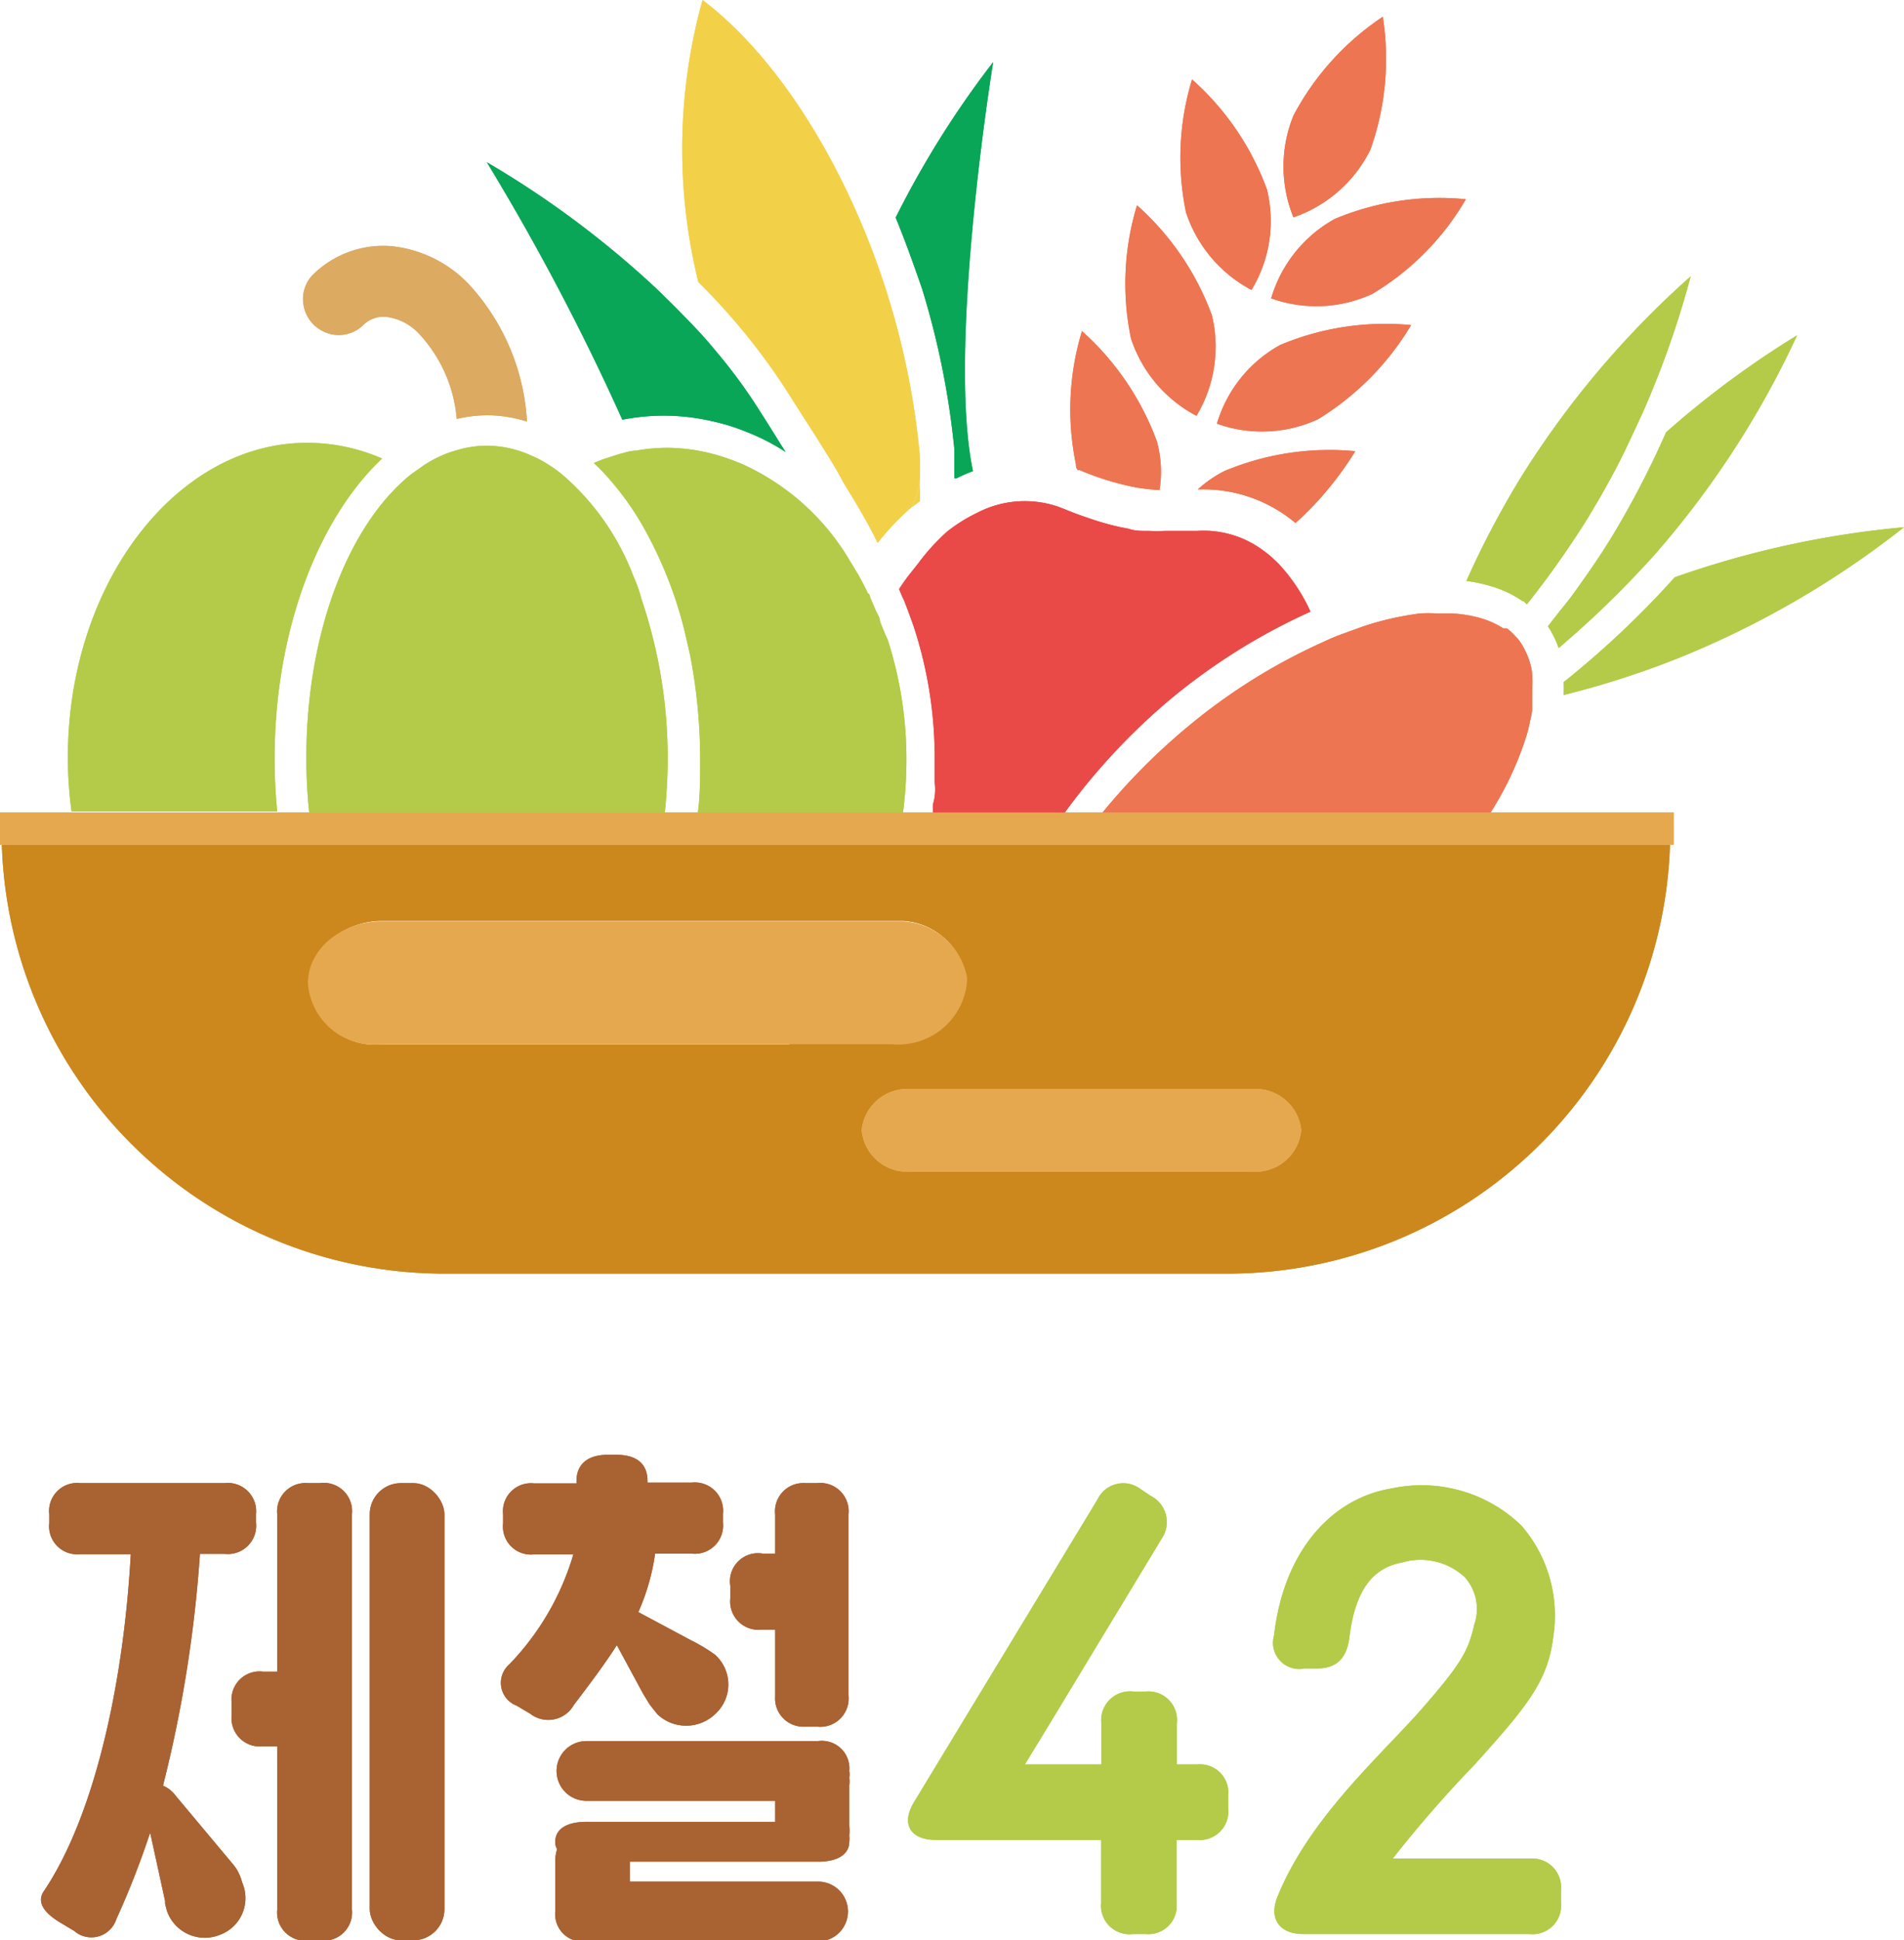 <svg id="레이어_1" data-name="레이어 1" xmlns="http://www.w3.org/2000/svg" viewBox="0 0 72.66 74.01"><defs><style>.cls-1{fill:#a96232;}.cls-2{fill:#f2d149;}.cls-3{fill:#e94a48;}.cls-4{fill:#ed7552;}.cls-5{fill:#dcaa60;}.cls-6{fill:#0aa658;}.cls-7{fill:#b3cb48;}.cls-8{fill:#cc881d;}.cls-9{fill:#e6a84f;}</style></defs><path class="cls-1" d="M71.63,115.08h-.47A1.08,1.08,0,0,0,70,116.27v6h-.55a1.07,1.07,0,0,0-1.19,1.18v.48a1.08,1.08,0,0,0,1.19,1.19H70v6.22a1.08,1.08,0,0,0,1.19,1.19h.47a1.08,1.08,0,0,0,1.19-1.19V116.27A1.08,1.08,0,0,0,71.63,115.08Z" transform="translate(-59.42 -58.51)"/><rect class="cls-1" x="14.11" y="56.57" width="2.85" height="17.44" rx="1.19"/><path class="cls-1" d="M68.42,129.76l-.09-.12L66.12,127a1.13,1.13,0,0,0-.48-.38,49.6,49.6,0,0,0,1.41-8.84H68a1.08,1.08,0,0,0,1.19-1.19v-.33A1.08,1.08,0,0,0,68,115.08H62.48a1.07,1.07,0,0,0-1.18,1.19v.33a1.07,1.07,0,0,0,1.18,1.19h1.93c-.29,5.23-1.47,10.1-3.3,12.83-.29.4-.07.81.59,1.21l.55.33a1,1,0,0,0,1.61-.45,32.32,32.32,0,0,0,1.29-3.3l.57,2.61,0,.1a3.4,3.4,0,0,0,.09.33,1.53,1.53,0,0,0,2,.86,1.49,1.49,0,0,0,.85-2A1.83,1.83,0,0,0,68.42,129.76Z" transform="translate(-59.42 -58.51)"/><path class="cls-1" d="M90.64,124.92H81.8a1.14,1.14,0,1,0,0,2.28H89V128H81.8c-.76,0-1.19.28-1.19.76a.47.47,0,0,0,.07.28,1.51,1.51,0,0,0-.07.48v1.9a1.05,1.05,0,0,0,1.19,1.14h8.84a1.14,1.14,0,1,0,0-2.28H83.46v-.76h7.18c.76,0,1.19-.29,1.19-.76a1,1,0,0,0,0-.24,1.55,1.55,0,0,0,0-.36V126.6a.89.89,0,0,0,0-.28.72.72,0,0,0,0-.26A1.05,1.05,0,0,0,90.64,124.92Z" transform="translate(-59.42 -58.51)"/><path class="cls-1" d="M90.14,124.37h.47a1.08,1.08,0,0,0,1.19-1.19v-6.91a1.08,1.08,0,0,0-1.19-1.19h-.47A1.08,1.08,0,0,0,89,116.27v1.5h-.47A1.07,1.07,0,0,0,87.29,119v.48a1.08,1.08,0,0,0,1.19,1.19H89v2.56A1.08,1.08,0,0,0,90.14,124.37Z" transform="translate(-59.42 -58.51)"/><path class="cls-1" d="M81.32,123.54c.67-.88,1.22-1.62,1.64-2.28l1,1.85.22.36c.05.09.24.31.33.43a1.6,1.6,0,0,0,2.19,0,1.52,1.52,0,0,0,0-2.28,6.39,6.39,0,0,0-.92-.55l-2-1.07a8.34,8.34,0,0,0,.64-2.23h1.4a1.08,1.08,0,0,0,1.19-1.19v-.33a1.08,1.08,0,0,0-1.19-1.19H84.13V115c0-.67-.43-1-1.19-1h-.33c-.76,0-1.19.36-1.19,1v.09H79.8a1.07,1.07,0,0,0-1.18,1.19v.33a1.07,1.07,0,0,0,1.18,1.19h1.5A10.16,10.16,0,0,1,78.85,122a.93.93,0,0,0,.29,1.57l.52.31A1.12,1.12,0,0,0,81.32,123.54Z" transform="translate(-59.42 -58.51)"/><path class="cls-2" d="M90.62,75.26c.37.59.72,1.14,1,1.68.58.94,1,1.66,1.29,2.28a10.38,10.38,0,0,1,1.29-1.36,3.68,3.68,0,0,0,.31-.86,8.79,8.79,0,0,0,0-1.24,29.75,29.75,0,0,0-1.18-5.88c-1.52-4.91-4.19-9.17-7.1-11.37a21.22,21.22,0,0,0-.16,10.76,24.43,24.43,0,0,1,3.46,4.28C89.9,74.14,90.27,74.71,90.62,75.26Z" transform="translate(-59.42 -58.51)"/><path class="cls-2" d="M94.52,77.63a6.26,6.26,0,0,0,0-.63,3.68,3.68,0,0,1-.31.86Z" transform="translate(-59.42 -58.51)"/><path class="cls-3" d="M108.2,80l-.21-.2a4.4,4.4,0,0,0-.56-.43,3.8,3.8,0,0,0-2.33-.61l-1.14,0h-.08a6.08,6.08,0,0,1-.61,0h-.09c-.23,0-.45,0-.68-.08l-.31-.06a10.65,10.65,0,0,1-1.32-.38c-.3-.1-.59-.21-.85-.32l-.21-.08a3.94,3.94,0,0,0-3,.18l-.18.09a6,6,0,0,0-1.07.68A8.11,8.11,0,0,0,94.46,80l-.38.48c-.12.16-.24.33-.35.5.06.14.12.29.19.43.13.33.25.66.37,1a16.09,16.09,0,0,1,.8,5.08c0,.29,0,.58,0,.87a2,2,0,0,1-.07.84c0,.12,0,.24,0,.35h5A24.42,24.42,0,0,1,104,85.25a23.39,23.39,0,0,1,5.43-3.41A6.74,6.74,0,0,0,108.2,80Z" transform="translate(-59.42 -58.51)"/><path class="cls-4" d="M107.93,69.89a5.1,5.1,0,0,0,3.86-.17,10.15,10.15,0,0,0,3.57-3.61,10.32,10.32,0,0,0-5,.75A5.1,5.1,0,0,0,107.93,69.89Z" transform="translate(-59.42 -58.51)"/><path class="cls-4" d="M107.18,69.57a5.07,5.07,0,0,0,.59-3.83,10.37,10.37,0,0,0-2.86-4.2,10.24,10.24,0,0,0-.23,5.07A5.18,5.18,0,0,0,107.18,69.57Z" transform="translate(-59.42 -58.51)"/><path class="cls-4" d="M113.27,70.91a10.35,10.35,0,0,0-5,.76,5.07,5.07,0,0,0-2.41,3,5.1,5.1,0,0,0,3.86-.17A10.56,10.56,0,0,0,113.27,70.91Z" transform="translate(-59.42 -58.51)"/><path class="cls-4" d="M105.08,74.37a5.12,5.12,0,0,0,.59-3.83,10.44,10.44,0,0,0-2.86-4.2,10.27,10.27,0,0,0-.23,5.08A5.15,5.15,0,0,0,105.08,74.37Z" transform="translate(-59.42 -58.51)"/><path class="cls-4" d="M105.13,77.18a5.46,5.46,0,0,1,3.73,1.28,12.56,12.56,0,0,0,2.28-2.74,10.38,10.38,0,0,0-5,.76A4.54,4.54,0,0,0,105.13,77.18Z" transform="translate(-59.42 -58.51)"/><path class="cls-4" d="M103.67,77.2a4.37,4.37,0,0,0-.1-1.85,10.49,10.49,0,0,0-2.86-4.21,10.27,10.27,0,0,0-.23,5.08c0,.07,0,.14.07.22l.07,0a10.7,10.7,0,0,0,2.14.66A6.84,6.84,0,0,0,103.67,77.2Z" transform="translate(-59.42 -58.51)"/><path class="cls-4" d="M111.72,64.21a10.32,10.32,0,0,0,.47-5.06,10.31,10.31,0,0,0-3.41,3.77,5.15,5.15,0,0,0,0,3.88A5.12,5.12,0,0,0,111.72,64.21Z" transform="translate(-59.42 -58.51)"/><path class="cls-4" d="M117.87,84.05a2.93,2.93,0,0,0-.22-.67l-.07-.14a2.26,2.26,0,0,0-.25-.38v0l-.08-.08a2.27,2.27,0,0,0-.32-.3l-.08,0-.06,0a3.21,3.21,0,0,0-.45-.24,3.35,3.35,0,0,0-.56-.19,5.1,5.1,0,0,0-.91-.14c-.2,0-.41,0-.62,0a4.87,4.87,0,0,0-.65,0,11.46,11.46,0,0,0-2.18.5l-.77.28a7.76,7.76,0,0,0-.74.31,22.4,22.4,0,0,0-5.14,3.21,24,24,0,0,0-3.33,3.36h14.82a12.25,12.25,0,0,0,1.39-2.93,4.85,4.85,0,0,0,.16-.63,3.1,3.1,0,0,0,.08-.42l0-.19c0-.2,0-.4,0-.58A3.86,3.86,0,0,0,117.87,84.05Z" transform="translate(-59.42 -58.51)"/><path class="cls-5" d="M79.53,74.59a8.41,8.41,0,0,0-2.23-5.25,4.75,4.75,0,0,0-2.94-1.44,3.83,3.83,0,0,0-3,1.09A1.32,1.32,0,0,0,71,70.12a1.35,1.35,0,0,0,.7,1,1.33,1.33,0,0,0,1.6-.23,1.1,1.1,0,0,1,.89-.29,2.06,2.06,0,0,1,1.24.66,5.42,5.42,0,0,1,1.42,3.23A5.21,5.21,0,0,1,78,74.35,5.07,5.07,0,0,1,79.53,74.59Z" transform="translate(-59.42 -58.51)"/><path class="cls-6" d="M97.32,60.88a36.13,36.13,0,0,0-3.72,5.93c.36.87.68,1.77,1,2.69a31,31,0,0,1,1.24,6.14c0,.38,0,.75,0,1.11l.09,0a6.48,6.48,0,0,1,.62-.27C95.55,71.75,97.32,60.88,97.32,60.88Z" transform="translate(-59.42 -58.51)"/><path class="cls-6" d="M86.77,71.94c-.32-.39-.65-.76-1-1.12s-.59-.61-.89-.9l-.41-.4A36.46,36.46,0,0,0,78,64.7a90,90,0,0,1,5.17,9.82,8.15,8.15,0,0,1,3.16,0c.25.05.51.11.76.18s.54.17.81.28a8.18,8.18,0,0,1,1.5.77c-.31-.48-.62-1-.94-1.49A20,20,0,0,0,86.77,71.94Z" transform="translate(-59.42 -58.51)"/><path class="cls-7" d="M105.12,125.81h-.79v-1.56a1.09,1.09,0,0,0-1.18-1.22h-.48a1.1,1.1,0,0,0-1.22,1.22v1.56H98.53l.88-1.44,4.34-7.17a1.12,1.12,0,0,0-.43-1.64l-.37-.25a1.09,1.09,0,0,0-1.65.4l-7,11.54c-.51.84-.13,1.44.83,1.44h6.31v2.4a1.09,1.09,0,0,0,1.22,1.19h.48a1.08,1.08,0,0,0,1.18-1.19v-2.4h.79a1.09,1.09,0,0,0,1.18-1.21V127A1.08,1.08,0,0,0,105.12,125.81Z" transform="translate(-59.42 -58.51)"/><path class="cls-7" d="M117.84,129.4h-5.27a46.18,46.18,0,0,1,3.13-3.59c2-2.22,2.8-3.18,3-4.9a5.24,5.24,0,0,0-1.22-4.21,5.48,5.48,0,0,0-4.94-1.42c-2.23.36-4.12,2.3-4.5,5.61a1,1,0,0,0,1.16,1.26h.48c.76,0,1.14-.4,1.24-1.21.23-1.92,1-2.65,2-2.83a2.48,2.48,0,0,1,2.4.56,1.82,1.82,0,0,1,.36,1.81c-.23,1-.48,1.47-2,3.21s-4.32,4.17-5.53,7.22c-.31.84.15,1.37,1,1.37h8.63a1.09,1.09,0,0,0,1.21-1.19v-.48A1.1,1.1,0,0,0,117.84,129.4Z" transform="translate(-59.42 -58.51)"/><path class="cls-7" d="M123.33,80.53a35.26,35.26,0,0,1-4.24,4,4,4,0,0,1,0,.49,34.08,34.08,0,0,0,4.36-1.4,35.15,35.15,0,0,0,8.63-5A36,36,0,0,0,123.33,80.53Z" transform="translate(-59.42 -58.51)"/><path class="cls-7" d="M121,78.87c-.4.66-.83,1.3-1.29,1.94-.24.35-.5.69-.76,1l-.46.59a1.76,1.76,0,0,1,.14.23,3.24,3.24,0,0,1,.27.6c.62-.53,1.22-1.07,1.81-1.64.37-.36.74-.73,1.09-1.1s.52-.55.77-.83l.13-.15A35,35,0,0,0,128,71.3,35.64,35.64,0,0,0,123,75,35,35,0,0,1,121,78.87Z" transform="translate(-59.42 -58.51)"/><path class="cls-7" d="M117,81.13a4.27,4.27,0,0,1,.51.3c.07,0,.12.09.18.13a35.74,35.74,0,0,0,2.33-3.3l.32-.54c.39-.66.75-1.32,1.08-2,.24-.5.47-1,.68-1.45a35.79,35.79,0,0,0,1.84-5.22,35.07,35.07,0,0,0-6.45,7.62,34.23,34.23,0,0,0-2.11,4,5.78,5.78,0,0,1,1.07.24A4.5,4.5,0,0,1,117,81.13Z" transform="translate(-59.42 -58.51)"/><path class="cls-7" d="M74,76a7.15,7.15,0,0,0-2.86-.6c-5,0-9.13,5.38-9.13,12a15.49,15.49,0,0,0,.14,2.06H70a19.88,19.88,0,0,1-.1-2.06C69.91,82.55,71.57,78.29,74,76Z" transform="translate(-59.42 -58.51)"/><path class="cls-7" d="M93,82.2l0,0c0-.14-.11-.29-.17-.43l-.21-.49s0-.1-.08-.14c-.11-.24-.23-.46-.35-.68v0l-.35-.58a9.13,9.13,0,0,0-4.1-3.67,8.64,8.64,0,0,0-.85-.31,7.07,7.07,0,0,0-2-.31,7,7,0,0,0-1.21.11c-.21,0-.42.08-.63.13l-.62.2-.35.14a7.23,7.23,0,0,1,.66.69,10.94,10.94,0,0,1,1.18,1.66,15.78,15.78,0,0,1,1.61,4c.08.34.16.68.23,1a21,21,0,0,1,.38,4c0,.7,0,1.39-.1,2.06h7.83a15.49,15.49,0,0,0,.14-2.06,14.88,14.88,0,0,0-.71-4.6C93.16,82.62,93.08,82.41,93,82.2Z" transform="translate(-59.42 -58.51)"/><path class="cls-7" d="M83.58,80.46a9.57,9.57,0,0,0-2.66-3.81,4.29,4.29,0,0,0-.5-.37,4.48,4.48,0,0,0-.56-.32l-.32-.14A4.17,4.17,0,0,0,78,75.51a4,4,0,0,0-1.14.17,4.28,4.28,0,0,0-.68.25,4.4,4.4,0,0,0-.56.31l-.51.36c-2.37,1.9-4,6-4,10.84a19.85,19.85,0,0,0,.11,2.06H84.79a19.85,19.85,0,0,0,.11-2.06,18.91,18.91,0,0,0-1-6.08C83.82,81.05,83.71,80.75,83.58,80.46Z" transform="translate(-59.42 -58.51)"/><path class="cls-8" d="M116.85,90.73H59.49a16.9,16.9,0,0,0,16.88,16.36h29.9a16.9,16.9,0,0,0,16.88-16.36Zm-27.3,7.62H74a3.31,3.31,0,0,1-.55,0A2.52,2.52,0,0,1,71.21,96a2,2,0,0,1,.22-.92,2.78,2.78,0,0,1,.38-.54,2.82,2.82,0,0,1,.46-.38A3.15,3.15,0,0,1,74,93.63H93.48l.38,0a2.63,2.63,0,0,1,2.44,2.11,1.64,1.64,0,0,1,0,.23,2.63,2.63,0,0,1-2.84,2.36H89.55Zm19.53,3.27a1.75,1.75,0,0,1-1.89,1.58h-13a1.75,1.75,0,0,1-1.89-1.58h0a1.75,1.75,0,0,1,1.89-1.57h13a1.75,1.75,0,0,1,1.89,1.57Z" transform="translate(-59.42 -58.51)"/><polygon class="cls-9" points="58.2 30.99 57.54 30.99 56.83 30.99 56.27 30.99 52.14 30.99 51.28 30.99 50.42 30.99 42.01 30.99 41.33 30.99 40.53 30.99 35.54 30.99 35.44 30.99 34.96 30.99 34.67 30.99 34.37 30.99 33.3 30.99 32.48 30.99 32.43 30.99 31.72 30.99 31.58 30.99 26.54 30.99 25.95 30.99 25.37 30.99 21.89 30.99 21.3 30.99 20.72 30.99 16.4 30.99 15.81 30.99 15.23 30.99 11.75 30.99 11.17 30.99 10.59 30.99 2.75 30.99 2.17 30.99 1.58 30.99 0 30.99 0 32.22 0.07 32.22 1.78 32.22 2.37 32.22 2.97 32.22 10.75 32.22 11.33 32.22 11.92 32.22 15.43 32.22 16.02 32.22 16.61 32.22 20.5 32.22 21.09 32.22 21.68 32.22 25.2 32.22 25.79 32.22 26.38 32.22 32.07 32.22 32.96 32.22 33.89 32.22 34.16 32.22 34.75 32.22 35.34 32.22 39.7 32.22 40.44 32.22 41.1 32.22 49.83 32.22 50.75 32.22 51.65 32.22 55.98 32.22 56.27 32.22 56.76 32.22 57.42 32.22 63.73 32.22 63.87 32.22 63.87 30.99 58.2 30.99"/><path class="cls-9" d="M96.32,96a1.64,1.64,0,0,0,0-.23,2.63,2.63,0,0,0-2.44-2.11l-.38,0H74a3.15,3.15,0,0,0-1.77.52,2.82,2.82,0,0,0-.46.38,2.78,2.78,0,0,0-.38.54,2,2,0,0,0-.22.92,2.52,2.52,0,0,0,2.28,2.32,3.31,3.31,0,0,0,.55,0H93.48A2.63,2.63,0,0,0,96.32,96Z" transform="translate(-59.42 -58.51)"/><path class="cls-9" d="M107.19,100.05h-13a1.75,1.75,0,0,0-1.89,1.57h0a1.75,1.75,0,0,0,1.89,1.58h13a1.75,1.75,0,0,0,1.89-1.58h0A1.75,1.75,0,0,0,107.19,100.05Z" transform="translate(-59.42 -58.51)"/><path class="cls-1" d="M71.63,115.08h-.47A1.08,1.08,0,0,0,70,116.27v6h-.55a1.07,1.07,0,0,0-1.19,1.18v.48a1.08,1.08,0,0,0,1.19,1.19H70v6.22a1.08,1.08,0,0,0,1.19,1.19h.47a1.08,1.08,0,0,0,1.19-1.19V116.27A1.08,1.08,0,0,0,71.63,115.08Z" transform="translate(-59.42 -58.51)"/><rect class="cls-1" x="14.11" y="56.57" width="2.85" height="17.44" rx="1.19"/><path class="cls-1" d="M68.42,129.76l-.09-.12L66.12,127a1.13,1.13,0,0,0-.48-.38,49.6,49.6,0,0,0,1.41-8.84H68a1.08,1.08,0,0,0,1.19-1.19v-.33A1.08,1.08,0,0,0,68,115.08H62.48a1.07,1.07,0,0,0-1.18,1.19v.33a1.07,1.07,0,0,0,1.18,1.19h1.93c-.29,5.23-1.47,10.1-3.3,12.83-.29.4-.07.81.59,1.21l.55.33a1,1,0,0,0,1.61-.45,32.32,32.32,0,0,0,1.29-3.3l.57,2.61,0,.1a3.4,3.4,0,0,0,.09.33,1.53,1.53,0,0,0,2,.86,1.49,1.49,0,0,0,.85-2A1.83,1.83,0,0,0,68.42,129.76Z" transform="translate(-59.42 -58.51)"/><path class="cls-1" d="M90.64,124.92H81.8a1.14,1.14,0,1,0,0,2.28H89V128H81.8c-.76,0-1.19.28-1.19.76a.47.47,0,0,0,.07.28,1.51,1.51,0,0,0-.07.48v1.9a1.05,1.05,0,0,0,1.19,1.14h8.84a1.14,1.14,0,1,0,0-2.28H83.46v-.76h7.18c.76,0,1.19-.29,1.19-.76a1,1,0,0,0,0-.24,1.55,1.55,0,0,0,0-.36V126.6a.89.89,0,0,0,0-.28.72.72,0,0,0,0-.26A1.05,1.05,0,0,0,90.64,124.92Z" transform="translate(-59.42 -58.51)"/><path class="cls-1" d="M90.14,124.37h.47a1.08,1.08,0,0,0,1.19-1.19v-6.91a1.08,1.08,0,0,0-1.19-1.19h-.47A1.08,1.08,0,0,0,89,116.27v1.5h-.47A1.07,1.07,0,0,0,87.29,119v.48a1.08,1.08,0,0,0,1.19,1.19H89v2.56A1.08,1.08,0,0,0,90.14,124.37Z" transform="translate(-59.42 -58.51)"/><path class="cls-1" d="M81.32,123.54c.67-.88,1.22-1.62,1.64-2.28l1,1.85.22.36c.05.09.24.31.33.43a1.6,1.6,0,0,0,2.19,0,1.52,1.52,0,0,0,0-2.28,6.39,6.39,0,0,0-.92-.55l-2-1.07a8.34,8.34,0,0,0,.64-2.23h1.4a1.08,1.08,0,0,0,1.19-1.19v-.33a1.08,1.08,0,0,0-1.19-1.19H84.13V115c0-.67-.43-1-1.19-1h-.33c-.76,0-1.19.36-1.19,1v.09H79.8a1.07,1.07,0,0,0-1.18,1.19v.33a1.07,1.07,0,0,0,1.18,1.19h1.5A10.16,10.16,0,0,1,78.85,122a.93.93,0,0,0,.29,1.57l.52.31A1.12,1.12,0,0,0,81.32,123.54Z" transform="translate(-59.42 -58.51)"/><path class="cls-2" d="M90.62,75.26c.37.59.72,1.14,1,1.68.58.94,1,1.66,1.29,2.28a10.38,10.38,0,0,1,1.29-1.36,3.68,3.68,0,0,0,.31-.86,8.79,8.79,0,0,0,0-1.24,29.75,29.75,0,0,0-1.18-5.88c-1.52-4.91-4.19-9.17-7.1-11.37a21.22,21.22,0,0,0-.16,10.76,24.43,24.43,0,0,1,3.46,4.28C89.9,74.14,90.27,74.71,90.62,75.26Z" transform="translate(-59.42 -58.51)"/><path class="cls-2" d="M94.52,77.63a6.26,6.26,0,0,0,0-.63,3.68,3.68,0,0,1-.31.86Z" transform="translate(-59.42 -58.51)"/><path class="cls-3" d="M108.2,80l-.21-.2a4.4,4.4,0,0,0-.56-.43,3.8,3.8,0,0,0-2.33-.61l-1.14,0h-.08a6.08,6.08,0,0,1-.61,0h-.09c-.23,0-.45,0-.68-.08l-.31-.06a10.65,10.65,0,0,1-1.32-.38c-.3-.1-.59-.21-.85-.32l-.21-.08a3.94,3.94,0,0,0-3,.18l-.18.09a6,6,0,0,0-1.07.68A8.11,8.11,0,0,0,94.46,80l-.38.48c-.12.16-.24.33-.35.5.06.14.12.29.19.43.13.33.25.66.37,1a16.09,16.09,0,0,1,.8,5.08c0,.29,0,.58,0,.87a2,2,0,0,1-.07.84c0,.12,0,.24,0,.35h5A24.42,24.42,0,0,1,104,85.25a23.39,23.39,0,0,1,5.43-3.41A6.74,6.74,0,0,0,108.2,80Z" transform="translate(-59.42 -58.51)"/><path class="cls-4" d="M107.93,69.89a5.1,5.1,0,0,0,3.86-.17,10.15,10.15,0,0,0,3.57-3.61,10.32,10.32,0,0,0-5,.75A5.1,5.1,0,0,0,107.93,69.89Z" transform="translate(-59.42 -58.51)"/><path class="cls-4" d="M107.18,69.57a5.07,5.07,0,0,0,.59-3.83,10.37,10.37,0,0,0-2.86-4.2,10.24,10.24,0,0,0-.23,5.07A5.18,5.18,0,0,0,107.18,69.57Z" transform="translate(-59.42 -58.51)"/><path class="cls-4" d="M113.27,70.91a10.35,10.35,0,0,0-5,.76,5.07,5.07,0,0,0-2.41,3,5.1,5.1,0,0,0,3.86-.17A10.56,10.56,0,0,0,113.27,70.91Z" transform="translate(-59.42 -58.51)"/><path class="cls-4" d="M105.08,74.37a5.12,5.12,0,0,0,.59-3.83,10.44,10.44,0,0,0-2.86-4.2,10.27,10.27,0,0,0-.23,5.08A5.15,5.15,0,0,0,105.08,74.37Z" transform="translate(-59.42 -58.51)"/><path class="cls-4" d="M105.13,77.18a5.46,5.46,0,0,1,3.73,1.28,12.56,12.56,0,0,0,2.28-2.74,10.38,10.38,0,0,0-5,.76A4.54,4.54,0,0,0,105.13,77.18Z" transform="translate(-59.42 -58.51)"/><path class="cls-4" d="M103.67,77.2a4.37,4.37,0,0,0-.1-1.85,10.49,10.49,0,0,0-2.86-4.21,10.27,10.27,0,0,0-.23,5.08c0,.07,0,.14.07.22l.07,0a10.7,10.7,0,0,0,2.14.66A6.84,6.84,0,0,0,103.67,77.2Z" transform="translate(-59.42 -58.51)"/><path class="cls-4" d="M111.72,64.21a10.32,10.32,0,0,0,.47-5.06,10.31,10.31,0,0,0-3.41,3.77,5.15,5.15,0,0,0,0,3.88A5.12,5.12,0,0,0,111.72,64.21Z" transform="translate(-59.42 -58.51)"/><path class="cls-4" d="M117.87,84.05a2.93,2.93,0,0,0-.22-.67l-.07-.14a2.26,2.26,0,0,0-.25-.38v0l-.08-.08a2.27,2.27,0,0,0-.32-.3l-.08,0-.06,0a3.21,3.21,0,0,0-.45-.24,3.35,3.35,0,0,0-.56-.19,5.1,5.1,0,0,0-.91-.14c-.2,0-.41,0-.62,0a4.87,4.87,0,0,0-.65,0,11.46,11.46,0,0,0-2.18.5l-.77.28a7.76,7.76,0,0,0-.74.31,22.4,22.4,0,0,0-5.14,3.21,24,24,0,0,0-3.33,3.36h14.82a12.25,12.25,0,0,0,1.39-2.93,4.85,4.85,0,0,0,.16-.63,3.1,3.1,0,0,0,.08-.42l0-.19c0-.2,0-.4,0-.58A3.86,3.86,0,0,0,117.87,84.05Z" transform="translate(-59.42 -58.51)"/><path class="cls-5" d="M79.53,74.59a8.41,8.41,0,0,0-2.23-5.25,4.75,4.75,0,0,0-2.94-1.44,3.83,3.83,0,0,0-3,1.09A1.32,1.32,0,0,0,71,70.12a1.35,1.35,0,0,0,.7,1,1.33,1.33,0,0,0,1.6-.23,1.1,1.1,0,0,1,.89-.29,2.06,2.06,0,0,1,1.24.66,5.42,5.42,0,0,1,1.42,3.23A5.21,5.21,0,0,1,78,74.35,5.07,5.07,0,0,1,79.53,74.59Z" transform="translate(-59.42 -58.51)"/><path class="cls-6" d="M97.32,60.88a36.13,36.13,0,0,0-3.72,5.93c.36.87.68,1.77,1,2.69a31,31,0,0,1,1.24,6.14c0,.38,0,.75,0,1.11l.09,0a6.48,6.48,0,0,1,.62-.27C95.55,71.75,97.32,60.88,97.32,60.88Z" transform="translate(-59.42 -58.51)"/><path class="cls-6" d="M86.77,71.94c-.32-.39-.65-.76-1-1.12s-.59-.61-.89-.9l-.41-.4A36.46,36.46,0,0,0,78,64.7a90,90,0,0,1,5.17,9.82,8.15,8.15,0,0,1,3.16,0c.25.05.51.11.76.18s.54.17.81.28a8.18,8.18,0,0,1,1.5.77c-.31-.48-.62-1-.94-1.49A20,20,0,0,0,86.77,71.94Z" transform="translate(-59.42 -58.51)"/><path class="cls-7" d="M105.12,125.81h-.79v-1.56a1.09,1.09,0,0,0-1.18-1.22h-.48a1.1,1.1,0,0,0-1.22,1.22v1.56H98.53l.88-1.44,4.34-7.17a1.12,1.12,0,0,0-.43-1.64l-.37-.25a1.09,1.09,0,0,0-1.65.4l-7,11.54c-.51.84-.13,1.44.83,1.44h6.31v2.4a1.09,1.09,0,0,0,1.22,1.19h.48a1.08,1.08,0,0,0,1.18-1.19v-2.4h.79a1.09,1.09,0,0,0,1.18-1.21V127A1.08,1.08,0,0,0,105.12,125.81Z" transform="translate(-59.42 -58.51)"/><path class="cls-7" d="M117.84,129.4h-5.27a46.18,46.18,0,0,1,3.13-3.59c2-2.22,2.8-3.18,3-4.9a5.24,5.24,0,0,0-1.22-4.21,5.48,5.48,0,0,0-4.94-1.42c-2.23.36-4.12,2.3-4.5,5.61a1,1,0,0,0,1.16,1.26h.48c.76,0,1.14-.4,1.24-1.21.23-1.92,1-2.65,2-2.83a2.48,2.48,0,0,1,2.4.56,1.82,1.82,0,0,1,.36,1.81c-.23,1-.48,1.47-2,3.21s-4.32,4.17-5.53,7.22c-.31.84.15,1.37,1,1.37h8.63a1.09,1.09,0,0,0,1.21-1.19v-.48A1.1,1.1,0,0,0,117.84,129.4Z" transform="translate(-59.42 -58.51)"/><path class="cls-7" d="M123.33,80.53a35.26,35.26,0,0,1-4.24,4,4,4,0,0,1,0,.49,34.08,34.08,0,0,0,4.36-1.4,35.15,35.15,0,0,0,8.63-5A36,36,0,0,0,123.33,80.53Z" transform="translate(-59.42 -58.51)"/><path class="cls-7" d="M121,78.87c-.4.66-.83,1.3-1.29,1.94-.24.35-.5.69-.76,1l-.46.59a1.76,1.76,0,0,1,.14.23,3.24,3.24,0,0,1,.27.6c.62-.53,1.22-1.07,1.81-1.64.37-.36.74-.73,1.09-1.1s.52-.55.77-.83l.13-.15A35,35,0,0,0,128,71.3,35.64,35.64,0,0,0,123,75,35,35,0,0,1,121,78.87Z" transform="translate(-59.42 -58.51)"/><path class="cls-7" d="M117,81.13a4.27,4.27,0,0,1,.51.3c.07,0,.12.09.18.13a35.74,35.74,0,0,0,2.33-3.3l.32-.54c.39-.66.75-1.32,1.08-2,.24-.5.47-1,.68-1.45a35.79,35.79,0,0,0,1.84-5.22,35.07,35.07,0,0,0-6.45,7.62,34.23,34.23,0,0,0-2.11,4,5.78,5.78,0,0,1,1.07.24A4.5,4.5,0,0,1,117,81.13Z" transform="translate(-59.42 -58.51)"/><path class="cls-7" d="M74,76a7.15,7.15,0,0,0-2.86-.6c-5,0-9.13,5.38-9.13,12a15.49,15.49,0,0,0,.14,2.06H70a19.88,19.88,0,0,1-.1-2.06C69.91,82.55,71.57,78.29,74,76Z" transform="translate(-59.42 -58.51)"/><path class="cls-7" d="M93,82.2l0,0c0-.14-.11-.29-.17-.43l-.21-.49s0-.1-.08-.14c-.11-.24-.23-.46-.35-.68v0l-.35-.58a9.13,9.13,0,0,0-4.1-3.67,8.64,8.64,0,0,0-.85-.31,7.07,7.07,0,0,0-2-.31,7,7,0,0,0-1.21.11c-.21,0-.42.08-.63.13l-.62.2-.35.14a7.23,7.23,0,0,1,.66.69,10.94,10.94,0,0,1,1.18,1.66,15.78,15.78,0,0,1,1.61,4c.08.34.16.68.23,1a21,21,0,0,1,.38,4c0,.7,0,1.39-.1,2.06h7.83a15.49,15.49,0,0,0,.14-2.06,14.88,14.88,0,0,0-.71-4.6C93.16,82.62,93.08,82.41,93,82.2Z" transform="translate(-59.42 -58.51)"/><path class="cls-7" d="M83.58,80.46a9.57,9.57,0,0,0-2.66-3.81,4.29,4.29,0,0,0-.5-.37,4.48,4.48,0,0,0-.56-.32l-.32-.14A4.17,4.17,0,0,0,78,75.51a4,4,0,0,0-1.14.17,4.28,4.28,0,0,0-.68.25,4.4,4.4,0,0,0-.56.31l-.51.36c-2.37,1.9-4,6-4,10.84a19.85,19.85,0,0,0,.11,2.06H84.79a19.85,19.85,0,0,0,.11-2.06,18.91,18.91,0,0,0-1-6.08C83.82,81.05,83.71,80.75,83.58,80.46Z" transform="translate(-59.42 -58.51)"/><path class="cls-8" d="M116.85,90.73H59.49a16.9,16.9,0,0,0,16.88,16.36h29.9a16.9,16.9,0,0,0,16.88-16.36Zm-27.3,7.62H74a3.31,3.31,0,0,1-.55,0A2.52,2.52,0,0,1,71.21,96a2,2,0,0,1,.22-.92,2.78,2.78,0,0,1,.38-.54,2.82,2.82,0,0,1,.46-.38A3.15,3.15,0,0,1,74,93.63H93.48l.38,0a2.63,2.63,0,0,1,2.44,2.11,1.64,1.64,0,0,1,0,.23,2.63,2.63,0,0,1-2.84,2.36H89.55Zm19.53,3.27a1.75,1.75,0,0,1-1.89,1.58h-13a1.75,1.75,0,0,1-1.89-1.58h0a1.75,1.75,0,0,1,1.89-1.57h13a1.75,1.75,0,0,1,1.89,1.57Z" transform="translate(-59.42 -58.51)"/><polygon class="cls-9" points="58.2 30.99 57.54 30.99 56.83 30.99 56.27 30.99 52.14 30.99 51.28 30.99 50.42 30.99 42.01 30.99 41.33 30.99 40.53 30.99 35.54 30.99 35.44 30.99 34.96 30.99 34.67 30.99 34.37 30.99 33.3 30.99 32.48 30.99 32.43 30.99 31.72 30.99 31.58 30.99 26.54 30.99 25.95 30.99 25.37 30.99 21.89 30.99 21.3 30.99 20.72 30.99 16.4 30.99 15.81 30.99 15.23 30.99 11.75 30.99 11.17 30.99 10.59 30.99 2.75 30.99 2.17 30.99 1.58 30.99 0 30.99 0 32.22 0.07 32.22 1.78 32.22 2.37 32.22 2.97 32.22 10.75 32.22 11.33 32.22 11.92 32.22 15.43 32.22 16.02 32.22 16.61 32.22 20.5 32.22 21.09 32.22 21.68 32.22 25.2 32.22 25.79 32.22 26.38 32.22 32.07 32.22 32.96 32.22 33.89 32.22 34.16 32.22 34.75 32.22 35.34 32.22 39.7 32.22 40.44 32.22 41.1 32.22 49.83 32.22 50.75 32.22 51.65 32.22 55.98 32.22 56.27 32.22 56.76 32.22 57.42 32.22 63.73 32.22 63.87 32.22 63.87 30.99 58.2 30.99"/><path class="cls-9" d="M96.32,96a1.64,1.64,0,0,0,0-.23,2.63,2.63,0,0,0-2.44-2.11l-.38,0H74a3.15,3.15,0,0,0-1.77.52,2.82,2.82,0,0,0-.46.38,2.78,2.78,0,0,0-.38.54,2,2,0,0,0-.22.92,2.52,2.52,0,0,0,2.28,2.32,3.31,3.31,0,0,0,.55,0H93.48A2.63,2.63,0,0,0,96.32,96Z" transform="translate(-59.42 -58.51)"/><path class="cls-9" d="M107.19,100.05h-13a1.75,1.75,0,0,0-1.89,1.57h0a1.75,1.75,0,0,0,1.89,1.58h13a1.75,1.75,0,0,0,1.89-1.58h0A1.75,1.75,0,0,0,107.19,100.05Z" transform="translate(-59.42 -58.51)"/></svg>